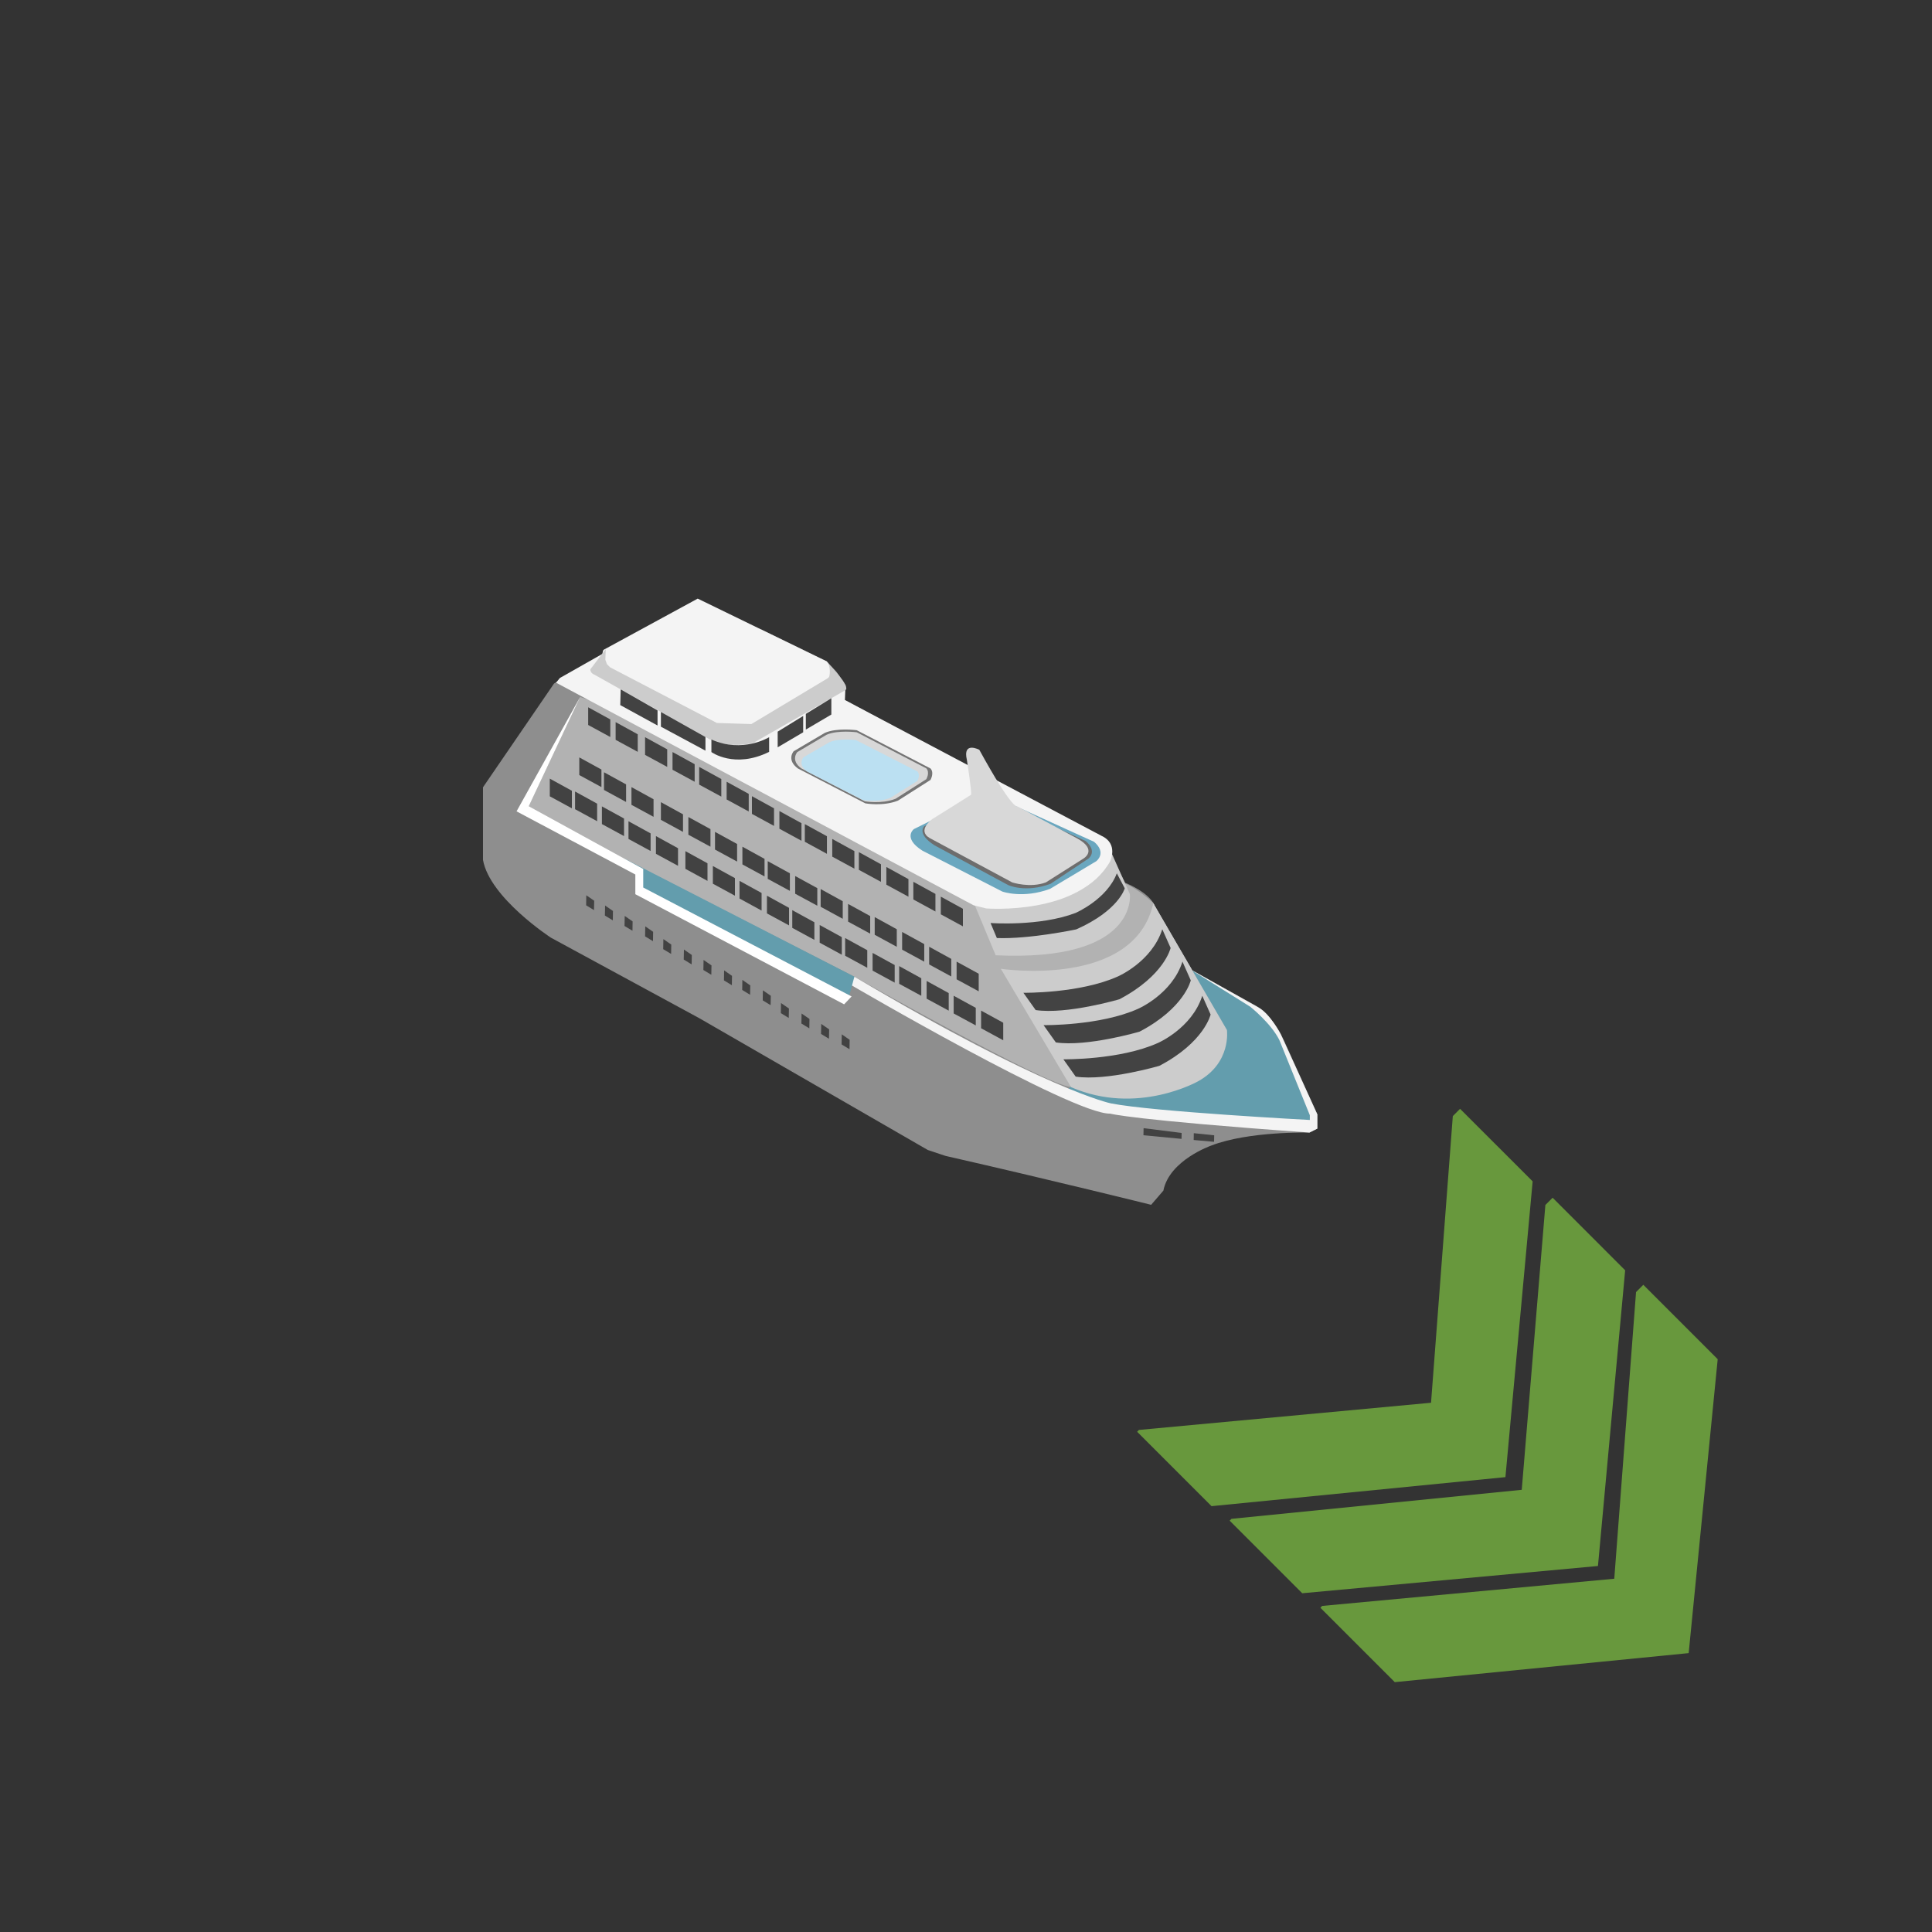 <?xml version="1.0" encoding="utf-8"?>
<!-- Generator: Adobe Illustrator 16.0.0, SVG Export Plug-In . SVG Version: 6.00 Build 0)  -->
<!DOCTYPE svg PUBLIC "-//W3C//DTD SVG 1.1//EN" "http://www.w3.org/Graphics/SVG/1.1/DTD/svg11.dtd">
<svg version="1.1" id="Layer_1" xmlns="http://www.w3.org/2000/svg" xmlns:xlink="http://www.w3.org/1999/xlink" x="0px" y="0px"
	 width="200px" height="200px" viewBox="0 0 200 200" enable-background="new 0 0 200 200" xml:space="preserve">
<rect x="0" y="0" width="200" height="200" fill="#333333" stroke="none"/>
<g id="Direction">
	<g transform="rotate({{angle}} 50 50)">
		<polygon id="arrow" opacity="0.7" fill="#80C342" enable-background="new    " points="158.659,122.296 155.841,152.912 
			125.417,155.917 117.716,148.216 117.902,148.027 148.141,145.212 150.395,115.537 151.146,114.784 		">

		</polygon>
		<polygon id="arrow2" opacity="0.7" fill="#80C342" enable-background="new    " points="168.236,131.501 165.42,162.111 
			134.807,164.932 127.296,157.419 127.482,157.23 157.531,154.225 159.977,124.739 160.727,123.989 		">
		

		</polygon>
		<polygon id="arrow3" opacity="0.7" fill="#80C342" enable-background="new    " points="177.816,140.703 174.811,171.13 
			144.387,174.134 136.686,166.434 136.872,166.245 167.109,163.43 169.363,133.755 170.116,133.002 		">
	
		</polygon>
	</g>
</g>
<g>
	<path fill="#C6C6C6" d="M117.947,101.725l-4.016,11.754c-3.856,0.237-25.485-12.369-25.485-12.369L66.592,89.954l-11.853-6.496
		l5.313-11.303l55.27,19.459c2.115-0.626,4.066,1.889,4.066,1.889l7.625,13.12L117.947,101.725z"/>
	<path fill="#8E8E8E" d="M119.544,93.835c-0.409-1.39-3.065-2.451-3.065-2.451l-1.428-2.737c0.079-1.676-1.797-2.411-1.797-2.411
		l-9.518-4.981c-1.135-0.777-3.718-2.003-3.718-2.003l-12.542-6.779l-0.615-0.163l-0.04-0.45l0.693-0.408l0.042-0.49l-0.94-1.388
		l-1.021-1.103l-6.799-3.312c-2.203,1.457-10.406-0.86-10.406-0.86l-0.256,0.356L62.709,67.2l-0.654,0.942l-4.699,2.614L49.999,81.5
		v7.518c0.695,3.922,7.029,8.049,7.029,8.049l15.362,8.335l23.654,13.643l1.836,0.613c11.113,2.531,21.285,5.063,21.285,5.063
		l1.268-1.471c0.613-3.145,4.943-4.657,4.943-4.657c3.885-1.514,10.174-1.349,10.174-1.349l0.82-0.41v-1.471l-3.432-7.598
		c-1.35-2.943-3.065-3.727-3.065-3.727l-6.741-3.749L119.544,93.835z"/>
	<path fill="#B2B2B2" d="M118.76,102.291l-7.886,10.253c-2.901-0.364-22.428-11.435-22.428-11.435L66.587,89.954l-11.848-6.498
		l5.313-11.303l55.268,18.862c2.277,0.655,4.068,2.484,4.068,2.484l0.523,1.013L118.76,102.291z"/>
	<path fill="#CCCCCC" d="M100.824,93.501l2.247,5.389c14.829,0.697,13.891-6.331,13.891-6.331l-2.002-4.497
		C113.327,95.456,100.825,93.503,100.824,93.501z"/>
	<path fill="#F4F4F4" d="M114.924,89.161c-3.187,5.657-12.83,4.88-12.83,4.88l-1.308-0.326L57.559,70.671l0.405-0.49l4.402-2.494
		l25.139,3.76l-0.04,1.021l26.556,14.053C115.816,87.342,114.919,89.159,114.924,89.161z"/>
	<polygon fill="#639DAD" points="110.6,112.732 110.752,113.402 116.975,115.118 133.734,116.284 135.635,116.284 135.939,115.732 
		134.744,112.854 132.538,107.368 131.467,105.744 130.086,104.484 123.133,100.29 122.643,100.29 	"/>
	<path fill="#F4F4F4" d="M130.316,104.314c1.181,0.662,2.259,2.729,2.259,2.729l3.797,8.319v1.471l-0.819,0.41
		c-18.385-1.307-20.633-1.961-20.633-1.961c-3.922,0.081-26.964-13.398-26.964-13.398l0.49-0.775
		c19.812,11.746,26.556,13.113,26.556,13.113c4.33,0.858,20.592,1.717,20.592,1.717v-0.491l-3.146-7.765
		c-0.861-1.754-3.026-3.47-3.026-3.47l-6.288-3.924L130.316,104.314z"/>
	<path fill="#F4F4F4" d="M85.583,70.343l-7.147,4.29h-4.457l-10.905-5.841c-1.062-0.655-0.611-1.513-0.611-1.513l9.763-5.311
		l13.359,6.498C86.65,69.694,85.584,70.343,85.583,70.343z"/>
	<path fill="#CCCCCC" d="M85.818,70.133l-8.04,4.822l-3.566-0.113l-11.057-5.763l-0.326-0.328l-0.164-0.448l0.041-1.104
		l-1.599,2.093c0,0.421,0.449,0.561,0.449,0.561l11.933,6.699c2.252,1.023,4.539,0.33,4.539,0.33l9.479-5.433
		c0.613-0.367-1.773-2.787-1.773-2.787C86.06,69.405,85.818,70.128,85.818,70.133z"/>
	<polygon fill="#639DAD" points="87.783,103.551 66.182,92.12 66.139,91.465 66.016,90.444 65.563,89.994 64.618,88.874 
		88.446,101.107 	"/>
	<polygon fill="#FFFFFF" points="66.587,91.875 66.587,89.954 54.739,83.458 60.053,72.157 53.473,83.99 65.77,90.528 65.77,92.569 
		87.381,103.967 88.159,103.152 	"/>
	<path fill="#CCCCCC" d="M103.604,100.288l7.272,12.256c6.863,2.981,13.153-0.612,13.153-0.612c3.472-1.918,2.982-5.309,2.982-5.309
		l-7.623-13.12C117.428,102.371,103.602,100.29,103.604,100.288z"/>
	<path fill="#757575" d="M96.32,80.74l-3.372,2.145c-1.563,0.615-3.368,0.278-3.368,0.278l-6.988-3.616
		c-1.205-0.888-0.435-1.777-0.435-1.777l3.224-1.9c1.224-0.556,3.31-0.278,3.31-0.278l7.63,3.955
		C96.748,80.007,96.321,80.742,96.32,80.74z"/>
	<path fill="#D8D8D8" d="M95.888,80.664l-3.183,2.026c-1.476,0.579-3.176,0.261-3.176,0.261l-6.592-3.415
		c-1.131-0.837-0.405-1.678-0.405-1.678l3.034-1.796c1.156-0.517,3.125-0.256,3.125-0.256l7.198,3.732
		C96.293,79.972,95.889,80.667,95.888,80.664z"/>
	<path fill="#6AA7BF" d="M113.48,89.155l-4.781,2.859c-2.82,1.046-4.938,0.279-4.938,0.279l-8.272-4.232
		c-2.081-1.321-0.886-2.234-0.886-2.234l7.538-3.737l11.123,5.056C114.614,88.311,113.48,89.159,113.48,89.155z"/>
	<path fill="#6D6D6D" d="M112.678,88.879l-3.927,2.611c-2.612,0.978-4.397,0.127-4.397,0.127l-7.603-4.103
		c-1.93-1.237-1.058-1.991-1.058-1.991l6.592-3.103l10.111,4.649C113.648,88.157,112.678,88.874,112.678,88.879z"/>
	<path fill="#BBE0F2" d="M94.97,80.839l-2.811,1.76c-1.303,0.502-2.81,0.227-2.81,0.227l-5.818-2.971
		c-0.999-0.728-0.359-1.459-0.359-1.459l2.682-1.559c1.015-0.454,2.753-0.224,2.753-0.224l6.357,3.242
		C95.318,80.233,94.964,80.838,94.97,80.839z"/>
	<path fill="#D8D8D8" d="M112.161,88.875l-3.892,2.47c-1.65,0.613-3.489,0-3.489,0l-8.546-4.596
		c-1.35-0.797,0.281-1.961,0.281-1.961s3.887-2.421,4.006-2.513c0.119-0.093-0.431-3.616-0.431-3.616
		c-0.461-1.961,1.287-1.042,1.287-1.042c3.463,6.31,3.922,5.852,3.922,5.852l6.129,3.279
		C113.719,87.974,112.163,88.874,112.161,88.875z"/>
	<g>
		<polygon fill="#424242" points="123.581,117.307 123.57,118.012 125.678,118.201 125.694,117.525 		"/>
		<polygon fill="#424242" points="118.383,116.786 118.369,117.521 122.314,117.896 122.322,117.284 		"/>
		<polygon fill="#424242" points="87.94,108.611 87.121,108.118 87.14,107.073 87.955,107.641 		"/>
		<polygon fill="#424242" points="85.814,107.532 84.994,107.033 85.014,105.997 85.834,106.561 		"/>
		<polygon fill="#424242" points="83.781,106.454 82.961,105.956 82.98,104.917 83.797,105.482 		"/>
		<polygon fill="#424242" points="81.65,105.378 80.835,104.88 80.85,103.835 81.671,104.4 		"/>
		<polygon fill="#424242" points="79.773,104.055 78.958,103.559 78.975,102.518 79.794,103.084 		"/>
		<polygon fill="#424242" points="77.65,102.977 76.833,102.482 76.85,101.439 77.667,102.008 		"/>
		<polygon fill="#424242" points="75.762,101.988 74.944,101.49 74.96,100.452 75.778,101.02 		"/>
		<polygon fill="#424242" points="73.635,100.908 72.814,100.414 72.833,99.372 73.653,99.939 		"/>
		<polygon fill="#424242" points="71.6,99.832 70.78,99.334 70.801,98.294 71.616,98.859 		"/>
		<polygon fill="#424242" points="69.475,98.752 68.655,98.258 68.673,97.216 69.489,97.783 		"/>
		<polygon fill="#424242" points="67.598,97.429 66.778,96.935 66.798,95.895 67.612,96.461 		"/>
		<polygon fill="#424242" points="65.473,96.353 64.65,95.858 64.671,94.816 65.487,95.383 		"/>
		<polygon fill="#424242" points="63.438,95.274 62.618,94.78 62.639,93.738 63.454,94.303 		"/>
		<polygon fill="#424242" points="61.491,94.213 60.678,93.719 60.691,92.679 61.512,93.242 		"/>
	</g>
	<polygon fill="#424242" points="99.68,95.895 97.393,94.651 97.393,92.82 99.68,94.077 	"/>
	<polygon fill="#424242" points="96.836,94.358 94.549,93.113 94.549,91.283 96.836,92.539 	"/>
	<polygon fill="#424242" points="94.042,92.826 91.755,91.582 91.755,89.749 94.042,91.007 	"/>
	<polygon fill="#424242" points="91.198,91.289 88.909,90.046 88.909,88.211 91.198,89.47 	"/>
	<polygon fill="#424242" points="88.446,89.923 86.156,88.681 86.156,86.848 88.446,88.105 	"/>
	<polygon fill="#424242" points="85.604,88.388 83.314,87.141 83.314,85.312 85.604,86.566 	"/>
	<polygon fill="#424242" points="82.969,87.035 80.684,85.792 80.684,83.96 82.969,85.216 	"/>
	<polygon fill="#424242" points="80.126,85.497 77.839,84.255 77.839,82.42 80.126,83.678 	"/>
	<polygon fill="#424242" points="77.508,84.004 75.221,82.761 75.221,80.926 77.508,82.182 	"/>
	<polygon fill="#424242" points="74.669,82.466 72.378,81.223 72.378,79.39 74.669,80.646 	"/>
	<polygon fill="#424242" points="71.911,80.926 69.62,79.685 69.62,77.85 71.911,79.108 	"/>
	<polygon fill="#424242" points="69.069,79.39 66.778,78.147 66.778,76.314 69.069,77.571 	"/>
	<polygon fill="#424242" points="66.018,77.831 63.729,76.588 63.729,74.755 66.018,76.012 	"/>
	<polygon fill="#424242" points="63.178,76.295 60.889,75.05 60.889,73.218 63.178,74.474 	"/>
	<polygon fill="#424242" points="101.316,102.62 99.027,101.379 99.027,99.547 101.316,100.801 	"/>
	<polygon fill="#424242" points="98.475,101.084 96.186,99.84 96.186,98.007 98.475,99.265 	"/>
	<polygon fill="#424242" points="95.677,99.551 93.389,98.31 93.389,96.477 95.677,97.733 	"/>
	<polygon fill="#424242" points="92.835,98.013 90.549,96.77 90.549,94.937 92.835,96.195 	"/>
	<polygon fill="#424242" points="90.081,96.649 87.795,95.408 87.795,93.575 90.081,94.83 	"/>
	<polygon fill="#424242" points="87.239,95.113 84.953,93.868 84.953,92.035 87.239,93.294 	"/>
	<polygon fill="#424242" points="84.607,93.759 82.316,92.519 82.316,90.686 84.607,91.939 	"/>
	<polygon fill="#424242" points="81.768,92.222 79.475,90.979 79.475,89.147 81.768,90.404 	"/>
	<polygon fill="#424242" points="79.145,90.729 76.854,89.486 76.854,87.651 79.145,88.91 	"/>
	<polygon fill="#424242" points="76.305,89.191 74.018,87.948 74.018,86.116 76.305,87.37 	"/>
	<polygon fill="#424242" points="73.546,87.651 71.26,86.411 71.26,84.578 73.546,85.83 	"/>
	<polygon fill="#424242" points="70.704,86.116 68.417,84.871 68.417,83.04 70.704,84.297 	"/>
	<polygon fill="#424242" points="67.655,84.557 65.368,83.316 65.368,81.481 67.655,82.737 	"/>
	<polygon fill="#424242" points="64.813,83.02 62.525,81.776 62.525,79.943 64.813,81.202 	"/>
	<polygon fill="#424242" points="103.854,107.689 101.563,106.445 101.563,104.618 103.854,105.872 	"/>
	<polygon fill="#424242" points="101.012,106.152 98.723,104.913 98.723,103.08 101.012,104.332 	"/>
	<polygon fill="#424242" points="98.211,104.622 95.924,103.383 95.924,101.548 98.211,102.805 	"/>
	<polygon fill="#424242" points="95.371,103.084 93.082,101.843 93.082,100.01 95.371,101.27 	"/>
	<polygon fill="#424242" points="92.618,101.721 90.33,100.479 90.33,98.646 92.618,99.9 	"/>
	<polygon fill="#424242" points="89.779,100.185 87.488,98.939 87.488,97.106 89.779,98.365 	"/>
	<polygon fill="#424242" points="87.143,98.832 84.854,97.589 84.854,95.757 87.143,97.011 	"/>
	<polygon fill="#424242" points="84.303,97.293 82.016,96.052 82.016,94.219 84.303,95.472 	"/>
	<polygon fill="#424242" points="81.682,95.797 79.393,94.556 79.393,92.723 81.682,93.981 	"/>
	<polygon fill="#424242" points="78.839,94.263 76.555,93.016 76.555,91.188 78.839,92.441 	"/>
	<polygon fill="#424242" points="76.081,92.723 73.796,91.482 73.796,89.649 76.081,90.903 	"/>
	<polygon fill="#424242" points="73.239,91.188 70.952,89.942 70.952,88.109 73.239,89.368 	"/>
	<polygon fill="#424242" points="70.189,89.628 67.903,88.388 67.903,86.551 70.189,87.809 	"/>
	<polygon fill="#424242" points="67.35,88.093 65.061,86.848 65.061,85.015 67.35,86.272 	"/>
	<polygon fill="#424242" points="64.6,86.551 62.309,85.308 62.309,83.477 64.6,84.733 	"/>
	<polygon fill="#424242" points="61.816,85.011 59.53,83.768 59.53,81.937 61.816,83.195 	"/>
	<polygon fill="#424242" points="59.202,83.678 56.915,82.435 56.915,80.604 59.202,81.86 	"/>
	<polygon fill="#424242" points="62.26,81.481 59.969,80.236 59.969,78.406 62.26,79.664 	"/>
	<polygon fill="#424242" points="83.42,73.901 83.42,75.525 86.06,73.97 86.06,72.281 	"/>
	<polygon fill="#424242" points="80.505,75.74 80.505,77.36 83.145,75.805 83.145,74.116 	"/>
	<path fill="#424242" d="M79.62,76.557v1.277c-3.584,1.775-5.976,0.019-5.976,0.019v-1.298c3.246,1.448,5.976-0.241,5.976-0.241"/>
	<polygon fill="#424242" points="68.417,73.704 68.417,75.227 73.028,77.708 73.028,76.295 	"/>
	<polygon fill="#424242" points="64.253,71.366 64.208,72.99 68.069,75.104 68.069,73.542 	"/>
	<path fill="#434343" d="M111.333,94.511c-3.735,1.419-8.792,1.04-8.792,1.04l0.653,1.555c3.393,0.127,8.213-0.896,8.213-0.896
		c4.412-1.951,5.026-4.251,5.026-4.251l-0.819-1.555C114.592,93.11,111.334,94.512,111.333,94.511z"/>
	<path fill="#434343" d="M115.715,101.085c-3.943,1.772-9.773,1.688-9.773,1.688l1.271,1.789c3.232,0.476,8.666-1.119,8.666-1.119
		c4.656-2.441,5.304-5.311,5.304-5.311l-0.863-1.938C119.24,99.571,115.715,101.084,115.715,101.085z"/>
	<path fill="#434343" d="M117.805,104.434c-3.942,1.771-9.775,1.688-9.775,1.688l1.271,1.789c3.233,0.479,8.668-1.117,8.668-1.117
		c4.652-2.436,5.299-5.307,5.299-5.307l-0.86-1.939C121.328,102.923,117.805,104.434,117.805,104.434z"/>
	<path fill="#434343" d="M119.855,107.973c-3.942,1.77-9.772,1.686-9.772,1.686l1.272,1.793c3.229,0.477,8.664-1.119,8.664-1.119
		c4.654-2.439,5.302-5.309,5.302-5.309l-0.862-1.939C123.379,106.464,119.857,107.973,119.855,107.973z"/>
</g>
</svg>
